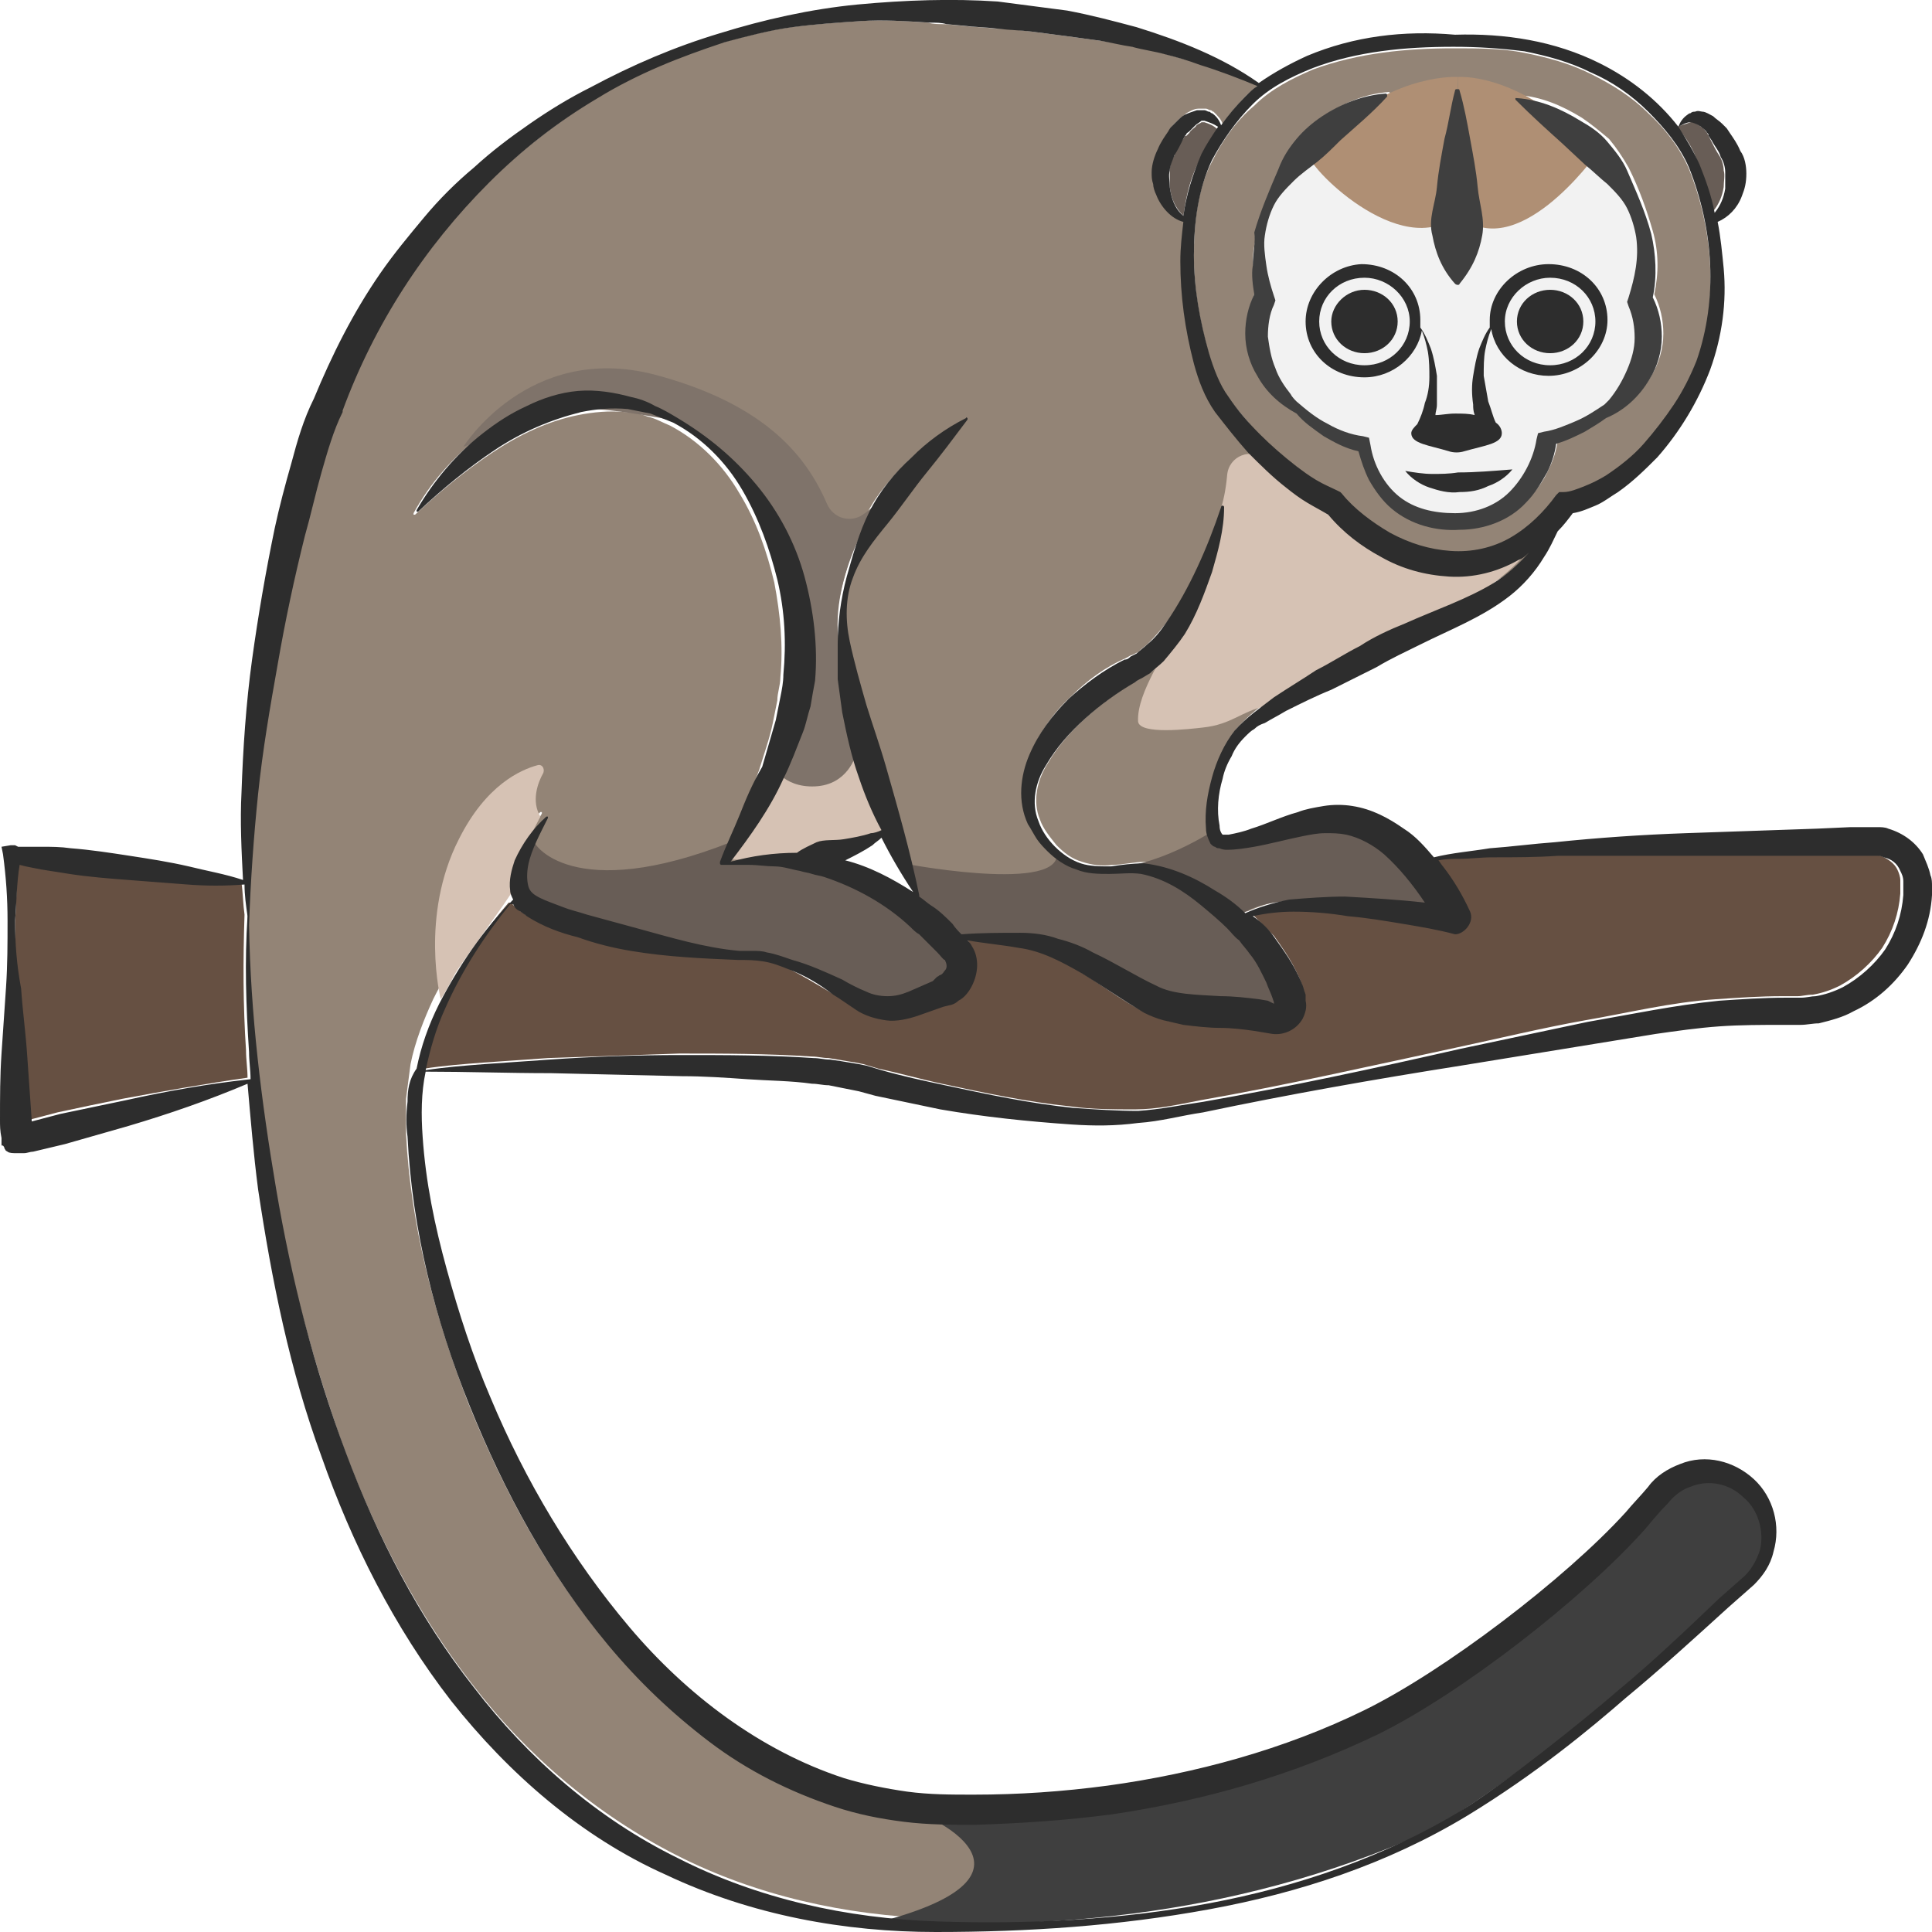 <?xml version="1.0" encoding="utf-8"?>
<!-- Generator: Adobe Illustrator 23.0.0, SVG Export Plug-In . SVG Version: 6.00 Build 0)  -->
<svg version="1.1" id="Layer_1" xmlns="http://www.w3.org/2000/svg" xmlns:xlink="http://www.w3.org/1999/xlink" x="0px" y="0px"
	 viewBox="0 0 128 128" style="enable-background:new 0 0 128 128;" xml:space="preserve">
<style type="text/css">
	.st0{fill:#685D56;}
	.st1{fill:#2D2D2D;}
	.st2{fill:#D3B48C;}
	.st3{fill:#98502B;}
	.st4{fill:#665042;}
	.st5{fill:#938476;}
	.st6{fill:#AF8F74;}
	.st7{fill:#F2F2F2;}
	.st8{fill:#3F3F3F;}
	.st9{fill:#D6C2B4;}
	.st10{fill:#7F736A;}
</style>
<g>
	<path class="st0" d="M112.5,10.8L112.5,10.8C112.6,10.8,112.6,10.8,112.5,10.8c0.4,1.1,0.8,2.1,1,3.2c0.4-0.5,0.6-1,0.7-1.6
		c0-0.4,0.1-0.8,0-1.1c0-0.3-0.1-0.7-0.3-1c-0.2-0.3-0.4-0.7-0.6-1.1L113.2,9c0-0.1-0.1-0.1-0.1-0.2c-0.1-0.1-0.2-0.3-0.4-0.4
		c-0.3-0.2-0.6-0.4-0.7-0.3c-0.3,0.1-0.6,0.2-0.9,0.3C111.7,9.1,112.2,9.9,112.5,10.8C112.5,10.8,112.5,10.8,112.5,10.8z"/>
	<path class="st1" d="M112.5,10.8C112.5,10.8,112.5,10.8,112.5,10.8C112.6,10.8,112.6,10.8,112.5,10.8L112.5,10.8z"/>
	<path class="st2" d="M84.5,66.5C84.5,66.5,84.5,66.5,84.5,66.5L84.5,66.5C84.5,66.5,84.5,66.5,84.5,66.5
		C84.5,66.5,84.5,66.5,84.5,66.5z"/>
	<path class="st3" d="M87.4,21.3c0,1.6,1.3,2.9,3,2.9c1.7,0,3-1.3,3-2.9c0-1.6-1.3-2.9-3-2.9C88.7,18.4,87.4,19.7,87.4,21.3z
		 M92.6,21.3c0,1.2-1,2.1-2.2,2.1c-1.2,0-2.2-0.9-2.2-2.1c0-1.2,1-2.1,2.2-2.1C91.6,19.2,92.6,20.2,92.6,21.3z"/>
	<path class="st4" d="M96.3,61.7c-1.2-0.3-2.3-0.5-3.5-0.7c-1.2-0.2-2.4-0.4-3.6-0.5c-1.2-0.1-2.4-0.3-3.6-0.3
		c-0.9,0-1.8,0.1-2.7,0.3c0.5,0.5,1,1,1.5,1.5c0.5,0.7,1,1.4,1.4,2.2c0.2,0.4,0.4,0.8,0.5,1.2l0.1,0.3l0,0.2l0,0.1l0,0.1
		c0.1,0.4,0,0.8-0.2,1.2c-0.4,0.7-1.2,1.2-2,1l-0.6-0.1L83,68.2c-0.7-0.1-1.5-0.2-2.3-0.2c-0.8,0-1.6-0.1-2.4-0.2
		c-0.4-0.1-0.9-0.1-1.3-0.3c-0.4-0.1-0.9-0.3-1.3-0.5c-1.5-0.8-2.8-1.8-4.1-2.6c-1.3-0.8-2.7-1.5-4.2-1.7c-1.1-0.2-2.3-0.3-3.4-0.5
		c0.1,0.1,0.2,0.2,0.3,0.4c0.5,0.8,0.5,1.9,0,2.6c-0.2,0.4-0.6,0.7-0.9,1c-0.2,0.1-0.4,0.2-0.6,0.3l-0.4,0.1l-1.7,0.6
		c-0.6,0.2-1.4,0.4-2.1,0.3c-0.7-0.1-1.4-0.3-2-0.7c-0.5-0.4-1-0.7-1.5-1c-1-0.6-2-1.2-3-1.7c-0.5-0.2-1.1-0.4-1.6-0.5
		c-0.6-0.1-1.1-0.1-1.7-0.1c-2.4-0.1-4.8-0.2-7.1-0.6c-1.2-0.2-2.3-0.5-3.5-0.9c-1.1-0.4-2.3-0.8-3.4-1.4c-0.1-0.1-0.3-0.2-0.4-0.3
		c-0.2-0.1-0.4-0.3-0.5-0.5c-0.1,0-0.1,0-0.2,0c-1.8,2.1-3.3,4.4-4.3,6.9c-0.6,1.3-1,2.7-1.3,4.1c1.3-0.2,2.6-0.3,3.9-0.4
		c1.4-0.1,2.9-0.2,4.3-0.3c2.9-0.1,5.8-0.2,8.7-0.3c2.9,0,5.8,0,8.8,0.2c0.4,0,0.7,0.1,1.1,0.1l0.6,0.1l0.6,0.1l0.6,0.1l0.5,0.1
		l1,0.3c1.4,0.3,2.8,0.7,4.2,1c2.8,0.6,5.6,1.2,8.5,1.5c1.4,0.2,2.9,0.2,4.3,0.2c1.4,0,2.8-0.3,4.3-0.6c5.7-1,11.4-2.3,17-3.5
		c2.8-0.6,5.7-1.3,8.5-1.8c2.9-0.5,5.7-1.2,8.7-1.4c1.5-0.1,2.9-0.2,4.4-0.2l0.5,0l0.5,0c0.3,0,0.6-0.1,1-0.1
		c0.6-0.1,1.2-0.3,1.8-0.6c1.1-0.6,2.1-1.5,2.8-2.5c0.7-1.1,1.1-2.3,1.2-3.6l0-0.5c0-0.1,0-0.2,0-0.4c0-0.2-0.1-0.5-0.2-0.7
		c-0.2-0.4-0.6-0.7-1.1-0.9c-0.1,0-0.2-0.1-0.4-0.1l-0.2,0l-0.3,0l-1.1,0l-2.2,0l-8.7,0c-2.9,0-5.8,0-8.7,0c-1.4,0-2.9,0-4.3,0.1
		c-0.7,0-1.4,0.1-2.2,0.1c-0.5,0-1,0.1-1.4,0.1c0.1,0.1,0.2,0.3,0.3,0.4c0.7,0.9,1.3,1.9,1.8,3l0,0C97.7,61.1,97,61.9,96.3,61.7z"/>
	<path class="st3" d="M102.7,24.2c1.7,0,3-1.3,3-2.9c0-1.6-1.3-2.9-3-2.9c-1.7,0-3,1.3-3,2.9C99.7,22.9,101.1,24.2,102.7,24.2z
		 M102.7,19.2c1.2,0,2.2,0.9,2.2,2.1c0,1.2-1,2.1-2.2,2.1c-1.2,0-2.2-0.9-2.2-2.1C100.5,20.2,101.5,19.2,102.7,19.2z"/>
	<path class="st2" d="M2,75.1L2,75.1C2,75.1,2,75.1,2,75.1z"/>
	<path class="st4" d="M1.6,69.8c0.1,1.5,0.2,2.9,0.3,4.3c0,0,0,0.1,0,0.1l1.9-0.5c1.4-0.3,2.8-0.6,4.3-0.9c2.7-0.5,5.5-1,8.3-1.4
		c0-0.6-0.1-1.2-0.1-1.8c-0.2-3-0.2-6-0.1-9c-0.1-0.7-0.1-1.4-0.2-2.1c-1.3,0-2.5,0-3.8,0c-1.3-0.1-2.6-0.2-3.9-0.3
		c-1.3-0.1-2.6-0.2-3.9-0.4c-0.6-0.1-1.3-0.2-1.9-0.3l-1-0.2l-0.4-0.1C1.1,58.5,1.1,59.8,1,61c0,1.5,0,2.9,0.2,4.4
		C1.3,66.8,1.5,68.3,1.6,69.8z"/>
	<path class="st5" d="M80.3,10.7c-1,1.9-1.2,4.2-1.2,6.3c0,2.2,0.4,4.4,1,6.5c0.3,1,0.7,2.1,1.3,2.9c0.7,0.9,1.4,1.7,2.1,2.5
		c0.8,0.8,1.6,1.5,2.4,2.1c0.4,0.3,0.9,0.6,1.3,0.9c0.4,0.3,1,0.5,1.4,0.7h0l0.2,0.1l0.1,0.1c0.9,1,2,2,3.2,2.6
		c1.2,0.7,2.6,1.1,4,1.2c1.4,0.1,2.7-0.2,4-0.9c1.2-0.7,2.3-1.7,3-2.8l0,0l0.2-0.2l0.3,0c0.4,0,1-0.2,1.4-0.4
		c0.5-0.2,0.9-0.5,1.4-0.7c0.9-0.6,1.7-1.3,2.5-2.1c0.7-0.8,1.4-1.7,2-2.6c0.6-0.9,1.1-1.9,1.5-2.9c0.8-2,1-4.3,0.9-6.4
		c-0.1-2.2-0.6-4.4-1.4-6.4l0,0c-0.6-1.4-1.6-2.7-2.7-3.7c-1.1-1.1-2.4-1.9-3.8-2.6c-1.4-0.7-2.9-1.1-4.4-1.4
		c-1.5-0.3-3.1-0.3-4.7-0.3c-3.1,0-6.3,0.3-9.3,1.4c-1.4,0.6-2.8,1.3-3.9,2.4C81.9,8,81,9.3,80.3,10.7z M95.5,12.4
		c0.1-1.1,0.2-2.1,0.4-3.2C96,8.1,96.2,7,96.4,6c0-0.1,0.1-0.1,0.2-0.1c0.1,0,0.1,0.1,0.1,0.1C96.8,7,97,8.1,97.1,9.2
		c0.1,1.1,0.3,2.1,0.4,3.2c0.1,1.1,0.4,2.1,0.3,3.2c-0.2,1.1-0.4,2.1-1.1,3.2c0,0.1-0.1,0.1-0.2,0c0,0,0,0,0,0
		c-0.7-1.1-1-2.1-1.1-3.2C95.1,14.5,95.4,13.5,95.5,12.4z M94.3,21.3c0,0.2,0,0.3,0,0.5c0.3,0.4,0.5,0.9,0.7,1.4
		c0.2,0.6,0.3,1.2,0.4,1.8c0.1,0.6,0.1,1.2,0,1.9c0,0.2,0,0.4-0.1,0.7c0.4-0.1,0.8-0.1,1.3-0.1c0.5,0,0.9,0.1,1.3,0.1
		c0-0.2-0.1-0.4-0.1-0.7c0-0.6,0-1.3,0-1.9c0.1-0.6,0.2-1.2,0.4-1.8c0.2-0.5,0.4-1,0.7-1.4c0-0.2,0-0.3,0-0.5c0-2.1,1.7-3.7,3.9-3.7
		c2.1,0,3.9,1.7,3.9,3.7c0,2.1-1.7,3.7-3.9,3.7c-1.9,0-3.5-1.3-3.8-3.1c-0.2,0.4-0.3,0.9-0.4,1.4c-0.1,0.6-0.1,1.2-0.1,1.7
		c0,0.6,0.1,1.2,0.3,1.7c0.1,0.5,0.3,1,0.5,1.4c0.2,0.2,0.4,0.4,0.4,0.7c0,0.7-1.1,0.8-2.5,1.2c-0.3,0.1-0.7,0.1-1,0
		c-1.3-0.4-2.5-0.5-2.5-1.2c0-0.2,0.1-0.5,0.4-0.6c0.2-0.4,0.3-0.9,0.5-1.4c0.1-0.6,0.2-1.1,0.3-1.7c0-0.6,0-1.2-0.1-1.7
		c-0.1-0.5-0.2-0.9-0.4-1.4c-0.3,1.8-1.9,3.1-3.8,3.1c-2.1,0-3.9-1.7-3.9-3.7c0-2.1,1.7-3.7,3.9-3.7C92.5,17.6,94.3,19.3,94.3,21.3z
		 M100.1,31.2c-0.4,0.5-1,0.8-1.6,1.1c-0.6,0.2-1.3,0.4-1.9,0.4c-0.7,0-1.3-0.1-2-0.3c-0.6-0.2-1.2-0.6-1.6-1.1
		c0.7,0,1.2,0.2,1.8,0.2c0.6,0,1.1,0.1,1.7,0C97.7,31.4,98.8,31.3,100.1,31.2z M84.9,11.1c0.3-0.7,0.7-1.4,1.2-2
		c0.5-0.6,1.1-1,1.7-1.5c1.3-0.8,2.7-1.4,4.2-1.5l0,0c0,0,0.1,0,0.1,0.1c0,0,0,0,0,0.1c-1.1,1.1-2.1,2-3.1,2.9
		c-0.5,0.5-1,0.9-1.5,1.4c-0.5,0.4-1.1,0.8-1.6,1.3c-0.5,0.5-1,1-1.3,1.6c-0.3,0.6-0.5,1.3-0.6,2c-0.1,0.7,0,1.4,0.1,2
		c0.1,0.7,0.3,1.3,0.5,2l0.1,0.3L84.5,20c-0.3,0.7-0.4,1.4-0.4,2.1c0,0.7,0.2,1.4,0.5,2.1c0.2,0.6,0.6,1.2,1,1.7
		c0.1,0.2,0.3,0.3,0.4,0.5c0.6,0.6,1.3,1.1,2.1,1.5c0.7,0.4,1.6,0.7,2.3,0.8l0.4,0.1l0.1,0.5c0.3,1.3,0.9,2.6,1.9,3.4
		c1,0.8,2.4,1.2,3.7,1.1c1.3,0,2.6-0.5,3.6-1.4c0.9-0.9,1.5-2.3,1.8-3.5l0.1-0.4l0.4-0.1c0.7-0.1,1.4-0.4,2.1-0.7
		c0.7-0.3,1.3-0.7,1.9-1.1c0.1-0.1,0.2-0.2,0.3-0.3c0.5-0.6,0.9-1.3,1.2-2c0.3-0.7,0.4-1.4,0.5-2.1c0-0.7-0.1-1.5-0.4-2.1l-0.1-0.3
		l0.1-0.3c0.4-1.3,0.6-2.6,0.5-4c-0.1-0.7-0.3-1.3-0.6-1.9c-0.3-0.6-0.8-1.1-1.3-1.6c-0.5-0.5-1-0.9-1.5-1.3l-1.5-1.4
		c-1-0.9-2.1-1.8-3.1-2.9c0,0,0-0.1,0-0.1c0,0,0,0,0.1,0l0,0c1.5,0.1,2.9,0.7,4.2,1.5c0.6,0.4,1.2,0.9,1.8,1.4
		c0.5,0.6,0.9,1.2,1.3,1.9c0.7,1.4,1.2,2.8,1.6,4.2c0.4,1.4,0.4,2.8,0.1,4.2c0.4,0.8,0.6,1.7,0.6,2.6c0,1-0.3,2-0.8,2.8
		c-0.7,1.2-1.7,2.1-2.9,2.6c-0.5,0.3-0.9,0.6-1.4,0.9c-0.6,0.3-1.3,0.6-1.9,0.8c-0.1,0.7-0.3,1.3-0.6,1.9c-0.3,0.7-0.8,1.4-1.4,2
		c-1.1,1.2-2.8,1.8-4.4,1.8c-1.6,0.1-3.3-0.3-4.5-1.4c-0.6-0.5-1.2-1.2-1.5-1.9c-0.3-0.6-0.6-1.2-0.7-1.9c-0.8-0.2-1.6-0.5-2.3-1
		c-0.7-0.4-1.2-0.9-1.8-1.5c-1.1-0.5-2-1.4-2.6-2.5c-0.5-0.8-0.8-1.8-0.8-2.8c0-0.9,0.2-1.8,0.6-2.6c-0.1-0.7-0.2-1.3-0.2-2
		c0-0.8,0.2-1.5,0.4-2.2C83.8,13.9,84.3,12.5,84.9,11.1z"/>
	<path class="st0" d="M79.8,8.1c0,0-0.1,0-0.1,0c0,0,0,0,0,0c0,0-0.1,0-0.1,0c-0.1,0.1-0.3,0.1-0.4,0.3c-0.1,0.1-0.3,0.2-0.4,0.4
		c-0.1,0.1-0.1,0.1-0.2,0.2C78.5,9,78.5,9,78.4,9.2c-0.3,0.4-0.5,0.7-0.6,1.1c-0.2,0.3-0.3,0.7-0.3,1c0,0.3,0,0.8,0,1.1
		c0.1,0.7,0.3,1.3,0.9,1.9c0.2-1.4,0.5-2.7,1.2-3.9c0.3-0.6,0.7-1.2,1.1-1.8C80.4,8.3,80.1,8.2,79.8,8.1z"/>
	<path class="st6" d="M96.6,5.1c0,0,3.6-0.3,7.8,3.7c2.8,3.2,3.2,3.6,3.2,3.6s-6.6,5.1-10.1,3.5c-0.7-1.2-0.9-8.4-0.9-8.4L96.6,5.1z
		"/>
	<path class="st6" d="M96.6,5.1c0,0-4-0.3-8.3,3.6c-2.8,3.2-3.2,3.6-3.2,3.6s6.6,5.1,10.1,3.5c0.7-1.2,1.3-8.4,1.3-8.4L96.6,5.1z"/>
	<polygon class="st2" points="88.2,33.8 88.2,33.8 88.2,33.8 	"/>
	<path class="st7" d="M86.8,10.3c-0.5,0.4,6,7.2,9.8,3.9c3.8,3.5,9.1-3.9,9.1-3.9s3.1,1.7,3.2,5.2c0.1,3.5-0.2,3.8-0.4,3.9
		s0.7,5.4-1.2,6.8c-2,1.4-4.7,2.5-4.7,2.5s-0.5,5.5-6.3,5.5S90.6,29,90.6,29s-4.9-0.4-6.9-5.1c-0.3-2.4-0.2-3.5-0.2-6.5
		C83.4,12.7,86.8,10.3,86.8,10.3z"/>
	<path class="st5" d="M22.8,96c2.1,5.6,4.9,11,8.5,15.6c3.6,4.7,8.2,8.6,13.5,11.3c5.3,2.7,11.2,4,17.2,4.2c6,0.2,12.1-0.2,18-1.2
		c5.9-1.1,11.7-3.1,16.8-6.2c2.6-1.6,8-5.9,10.3-7.9c2.3-2,4.4-4.1,6.7-6.1l1.7-1.5c0.5-0.5,0.8-1,1-1.7c0.3-1.3-0.1-2.7-1.1-3.5
		c-0.9-0.9-2.4-1.1-3.5-0.7c-0.6,0.2-1.1,0.6-1.5,1.1c-0.5,0.6-1,1.2-1.5,1.7c-4,4.6-12.1,10.9-17.7,13.6
		c-5.5,2.7-11.5,4.4-17.6,5.3c-3,0.4-6.1,0.7-9.1,0.7c-1.5,0.1-3.1,0-4.7-0.2c-1.6-0.2-3.1-0.5-4.6-1c-3-1-5.8-2.4-8.3-4.3
		c-2.5-1.8-4.7-4-6.7-6.4c-4-4.7-6.9-10.2-9.2-15.9c-2.2-5.7-3.8-11.7-4.1-17.8c0-0.8,0-1.5,0-2.3c0.1-0.8,0.2-1.5,0.3-2.3
		c0.3-1.5,0.9-3,1.5-4.3c1.3-2.6,2.9-4.9,4.9-6.9c-0.1-0.2-0.2-0.4-0.2-0.6c-0.2-0.8,0-1.5,0.3-2c0.5-1.2,1.3-2.1,2.1-2.9
		c0,0,0.1,0,0.1,0c0,0,0,0.1,0,0.1l0,0c-0.6,1-1.1,2.1-1.3,3.1c-0.1,0.5-0.1,1,0,1.4c0.1,0.4,0.4,0.6,0.8,0.8c0.5,0.2,1,0.4,1.5,0.6
		c0.5,0.2,1.1,0.4,1.6,0.5l3.3,0.9c2.2,0.6,4.5,1.4,6.8,1.5l0.9,0c0.3,0,0.6,0.1,0.9,0.1c0.6,0.1,1.2,0.3,1.7,0.5
		c1.1,0.4,2.2,0.8,3.3,1.3c0.5,0.2,1.1,0.5,1.6,0.8c0.4,0.2,0.9,0.3,1.4,0.3c0.5,0,0.9-0.1,1.4-0.3l1.6-0.7l0.4-0.2
		c0.1-0.1,0.1-0.1,0.2-0.1c0.1-0.1,0.2-0.2,0.3-0.3c0.1-0.2,0.1-0.5,0-0.7c0-0.1-0.3-0.3-0.5-0.5c-0.2-0.2-0.4-0.4-0.6-0.6L61,62
		c-0.2-0.2-0.4-0.4-0.6-0.5c-1.7-1.4-3.6-2.6-5.7-3.3c-0.3-0.1-0.5-0.2-0.8-0.2c-0.3-0.1-0.5-0.2-0.8-0.2c-0.6-0.1-1.1-0.2-1.7-0.3
		c-0.6-0.1-1.1-0.1-1.7-0.1c-0.6,0-1.2,0-1.8,0l0,0c0,0-0.1,0-0.1-0.1c0,0,0,0,0,0c0,0,0-0.1,0-0.1c0.4-1.1,0.9-2.1,1.3-3.1
		c0.4-1,0.8-2,1.2-3.1c0.3-1,0.7-2.1,0.9-3.1c0.1-0.5,0.2-1,0.3-1.5c0-0.5,0.2-1,0.2-1.5c0.2-2.1,0-4.2-0.4-6.3
		c-0.5-2.1-1.2-4.1-2.3-5.9c-1.1-1.9-2.7-3.5-4.6-4.5c-0.5-0.2-1-0.5-1.5-0.6c-0.5-0.2-1-0.3-1.5-0.3c-1-0.1-2.1,0-3.1,0.2
		c-2,0.4-3.9,1.3-5.7,2.5c-1.8,1.2-3.5,2.6-5.1,4.1l0,0c0,0-0.1,0-0.1,0c0,0,0-0.1,0-0.1c1.1-2,2.6-3.7,4.4-5.1
		c0.9-0.7,1.9-1.3,2.9-1.8c1.1-0.5,2.2-0.9,3.4-1c1.2-0.1,2.4,0,3.5,0.4c0.6,0.2,1.1,0.4,1.6,0.6c0.5,0.3,1,0.6,1.5,0.8
		c1.9,1.2,3.7,2.6,5.2,4.4c1.5,1.8,2.6,3.9,3.2,6.1c0.7,2.2,0.9,4.6,0.7,6.9c0,0.6-0.2,1.2-0.3,1.7c-0.2,0.6-0.3,1.2-0.5,1.7
		c-0.4,1.1-0.8,2.1-1.3,3.1c-1,2-2.2,3.8-3.5,5.5c1.4-0.4,2.9-0.6,4.4-0.6c0.4-0.3,0.9-0.6,1.3-0.7c0.6-0.3,1.2-0.1,1.8-0.2
		c0.6-0.1,1.2-0.2,1.8-0.4c0.2-0.1,0.5-0.1,0.7-0.2c-0.5-1.2-1-2.3-1.5-3.5c-0.5-1.4-0.8-2.9-1.1-4.3c-0.2-0.7-0.2-1.5-0.3-2.2
		c-0.1-0.8-0.1-1.5,0-2.3c0-1.5,0.2-3,0.6-4.5c0.4-1.4,0.8-2.9,1.5-4.3c0.7-1.4,1.7-2.5,2.8-3.6c1.1-1,2.3-2,3.6-2.6
		c0,0,0.1,0,0.1,0c0,0,0,0.1,0,0.1l0,0C63,28.9,62,30,61.2,31.1c-0.9,1.1-1.7,2.3-2.6,3.4c-0.9,1.1-1.8,2.3-2.3,3.6
		c-0.5,1.4-0.5,2.8-0.2,4.2c0.3,1.4,0.7,2.8,1.1,4.2c0.4,1.4,0.9,2.7,1.3,4.1c0.8,2.8,1.6,5.6,2.2,8.5c0,0,0,0,0,0.1
		c0.3,0.2,0.6,0.4,0.8,0.6c0.5,0.4,0.9,0.8,1.4,1.2c0.2,0.2,0.4,0.4,0.6,0.7c1.3,0,2.6-0.1,3.9-0.1c0.9,0,1.7,0.2,2.5,0.4
		c0.8,0.2,1.6,0.6,2.3,0.9c1.5,0.7,2.9,1.6,4.2,2.2c1.2,0.6,2.7,0.5,4.3,0.7c0.8,0.1,1.6,0.1,2.5,0.2l0.6,0.1l0.6,0.1l0,0l0-0.1
		L84.4,66c-0.1-0.3-0.2-0.7-0.4-1c-0.3-0.7-0.7-1.3-1.1-1.9c-0.2-0.3-0.5-0.6-0.7-0.9c-0.3-0.3-0.5-0.6-0.8-0.8
		c-0.5-0.6-1.1-1-1.7-1.5c-1.2-0.9-2.6-1.7-4-2.1c-0.7-0.1-1.4,0-2.1,0c-0.7,0-1.5-0.1-2.2-0.3c-0.7-0.3-1.4-0.7-1.9-1.2
		c-0.3-0.3-0.5-0.5-0.7-0.8c-0.2-0.3-0.4-0.6-0.6-1c-0.7-1.4-0.5-3.2,0.1-4.6c0.6-1.4,1.5-2.7,2.6-3.7c1.1-1.1,2.3-2,3.7-2.6
		c0.2-0.1,0.3-0.2,0.4-0.2l0.4-0.2c0.2-0.2,0.5-0.4,0.7-0.6c0.5-0.5,0.9-1,1.3-1.5c1.6-2.2,2.7-4.9,3.6-7.6l0,0c0,0,0.1-0.1,0.1-0.1
		c0,0,0.1,0.1,0.1,0.1c-0.1,1.5-0.4,2.9-0.8,4.3c-0.4,1.4-1,2.8-1.8,4.1c-0.4,0.6-0.9,1.3-1.4,1.8c-0.3,0.3-0.6,0.5-0.9,0.8
		l-0.5,0.3c-0.2,0.1-0.4,0.2-0.5,0.3c-1.2,0.7-2.3,1.5-3.3,2.4c-1,0.9-1.9,1.9-2.6,3.1c-0.7,1.1-1,2.5-0.5,3.7
		c0.2,0.6,0.7,1.2,1.1,1.7c0.5,0.5,1,0.9,1.7,1.1c0.6,0.2,1.3,0.3,2,0.2c0.7,0,1.4-0.2,2.2-0.2h0l0,0c1.7,0.2,3.3,0.9,4.7,1.8
		c0.7,0.4,1.4,0.9,2,1.5c0.9-0.4,1.9-0.7,2.9-0.9c1.2-0.2,2.5-0.2,3.7-0.2c1.8,0,3.6,0.1,5.3,0.4c-0.8-1.2-1.7-2.3-2.7-3.2
		c-0.8-0.6-1.6-1.1-2.5-1.3c-0.5-0.1-0.9-0.1-1.4-0.1c-0.5,0-1,0.1-1.5,0.2c-1,0.2-2.1,0.5-3.2,0.7c-0.6,0.1-1.1,0.2-1.8,0.2
		c-0.2,0-0.3,0-0.5-0.1c-0.1,0-0.2-0.1-0.3-0.1c-0.1-0.1-0.2-0.2-0.3-0.2c-0.2-0.3-0.3-0.7-0.3-1c-0.1-1.2,0.1-2.3,0.4-3.4
		c0.3-1.1,0.8-2.2,1.5-3.1c0.8-0.9,1.7-1.6,2.6-2.2c0.9-0.7,1.9-1.3,2.8-1.8c1-0.6,1.9-1.1,2.9-1.6c0.9-0.5,2-1,3-1.5
		c2-0.9,4.1-1.6,5.9-2.7c0.9-0.5,1.7-1.2,2.3-2c-0.2,0.2-0.5,0.3-0.7,0.5c-1.4,0.8-3,1.2-4.6,1.1c-1.6-0.1-3.1-0.5-4.5-1.3
		c-1.3-0.7-2.5-1.6-3.5-2.8c-0.5-0.2-1-0.5-1.4-0.8c-0.5-0.3-1-0.6-1.4-1c-0.9-0.7-1.7-1.5-2.5-2.3c-0.8-0.8-1.5-1.7-2.2-2.7
		c-0.7-1-1.1-2.1-1.4-3.2c-0.6-2.2-0.9-4.5-0.9-6.8c0-0.9,0.1-1.7,0.2-2.6c-0.8-0.2-1.6-0.9-1.8-1.8c-0.1-0.2-0.2-0.5-0.2-0.7
		c0-0.2-0.1-0.5-0.1-0.8c0-0.5,0.2-1.1,0.4-1.5c0.2-0.4,0.5-0.9,0.7-1.2c0,0,0.1-0.2,0.2-0.3c0.1-0.1,0.2-0.2,0.3-0.3
		c0.2-0.2,0.4-0.3,0.6-0.5c0.2-0.1,0.5-0.3,0.8-0.3c0.2,0,0.3,0,0.5,0c0.1,0,0.2,0.1,0.3,0.1c0.1,0,0.1,0.1,0.2,0.1
		c0.3,0.3,0.5,0.5,0.6,0.8c0.5-0.7,1-1.3,1.6-1.9c0.2-0.2,0.5-0.4,0.8-0.7c-1.2-0.6-2.5-1.1-3.8-1.4C78.7,4,78,3.8,77.3,3.6
		c-0.7-0.2-1.5-0.4-2.2-0.5c-0.7-0.2-1.5-0.3-2.2-0.4c-0.7-0.1-1.5-0.2-2.2-0.3l-2.3-0.3C67.5,2,66.8,1.9,66,1.9
		c-0.8-0.1-1.5-0.1-2.3-0.2l-1.1-0.1c-0.4,0-0.8,0-1.1-0.1c-1.5-0.1-3-0.2-4.6-0.1c-1.5,0.1-3,0.2-4.5,0.4c-1.5,0.2-3,0.6-4.5,1
		c-1.5,0.4-2.9,0.9-4.3,1.6c-1.4,0.6-2.8,1.3-4.1,2.1c-2.6,1.6-5,3.5-7.2,5.6c-4.3,4.3-7.6,9.5-9.7,15.1l0,0l0,0.1
		c-0.5,1.2-1,2.6-1.4,4c-0.4,1.4-0.7,2.8-1.1,4.2c-0.7,2.8-1.3,5.7-1.8,8.5c-0.5,2.9-1,5.7-1.3,8.6c-0.3,2.9-0.6,5.8-0.6,8.7
		c0,0,0,0.1,0,0.1c0.1,5.8,0.8,11.5,1.7,17.2C19.2,84.5,20.8,90.4,22.8,96z"/>
	<path class="st1" d="M88.2,21.3c0,1.2,1,2.1,2.2,2.1c1.2,0,2.2-0.9,2.2-2.1c0-1.2-1-2.1-2.2-2.1C89.2,19.2,88.2,20.2,88.2,21.3z"/>
	<path class="st1" d="M102.7,23.4c1.2,0,2.2-0.9,2.2-2.1c0-1.2-1-2.1-2.2-2.1c-1.2,0-2.2,0.9-2.2,2.1
		C100.5,22.5,101.5,23.4,102.7,23.4z"/>
	<path class="st1" d="M86.5,21.3c0,2.1,1.7,3.7,3.9,3.7c1.9,0,3.5-1.4,3.8-3.1c0.2,0.5,0.3,0.9,0.4,1.4c0.1,0.6,0.1,1.2,0.1,1.7
		c0,0.6-0.1,1.2-0.3,1.7c-0.1,0.5-0.3,1-0.5,1.4c-0.2,0.2-0.4,0.4-0.4,0.6c0,0.7,1.2,0.8,2.5,1.2c0.3,0.1,0.7,0.1,1,0
		c1.4-0.4,2.5-0.5,2.5-1.2c0-0.2-0.1-0.5-0.4-0.7c-0.2-0.4-0.3-0.9-0.5-1.4c-0.1-0.6-0.2-1.1-0.3-1.7c0-0.6,0-1.2,0.1-1.7
		c0.1-0.5,0.2-0.9,0.4-1.4c0.3,1.8,1.9,3.1,3.8,3.1c2.1,0,3.9-1.7,3.9-3.7c0-2.1-1.7-3.7-3.9-3.7c-2.1,0-3.9,1.7-3.9,3.7
		c0,0.2,0,0.4,0,0.5c-0.3,0.4-0.5,0.9-0.7,1.4c-0.2,0.6-0.3,1.2-0.4,1.8c-0.1,0.6-0.1,1.2,0,1.9c0,0.2,0,0.4,0.1,0.7
		c-0.4-0.1-0.8-0.1-1.3-0.1c-0.5,0-0.9,0.1-1.3,0.1c0-0.2,0.1-0.4,0.1-0.7c0-0.6,0-1.3,0-1.9c-0.1-0.6-0.2-1.2-0.4-1.8
		c-0.2-0.5-0.4-1-0.7-1.4c0-0.2,0-0.3,0-0.5c0-2.1-1.7-3.7-3.9-3.7C88.2,17.6,86.5,19.3,86.5,21.3z M102.7,18.4c1.7,0,3,1.3,3,2.9
		c0,1.6-1.3,2.9-3,2.9c-1.7,0-3-1.3-3-2.9C99.7,19.7,101.1,18.4,102.7,18.4z M93.4,21.3c0,1.6-1.3,2.9-3,2.9c-1.7,0-3-1.3-3-2.9
		c0-1.6,1.3-2.9,3-2.9C92,18.4,93.4,19.7,93.4,21.3z"/>
	<path class="st0" d="M60.4,57.3c0,0,10.9,2,9.5-1.2c0.8,1.1,3,1.8,5.8,1.4c2.1,0.8,5.2,1.8,7.1,4c1.8,2.2,2.4,5.9,2.4,5.9
		s-6.4,0.1-8.5-1.2c-2.1-1.3-5.2-3.5-7.3-3.9s-6-0.3-6.4-0.2c-0.4,0.1-2.3-2.2-2.3-2.2s-0.1-1.3-0.2-1.7S60.4,57.3,60.4,57.3z"/>
	<path class="st0" d="M80.3,55.1c-0.2,0.1-4.5,2.9-7.8,2.3c4,0.2,4.3-0.1,5.8,1.1c1.5,1.2,3.6,2.4,3.6,2.4s1-1.4,4.9-1.2
		c3.9,0.2,9.5,0.8,9.3,0.7c-0.2-0.1-3.8-6.6-6.8-6.6c-3,0-6.4,1.6-7.5,1.8S80.3,55.1,80.3,55.1z"/>
	<path class="st0" d="M35.3,55.5c-0.1,0.5,2.7,4.4,13.1,0.3c-0.5,1.1-0.6,1.3-0.6,1.3s4.2-0.4,6.5,0.2c2.3,0.6,8.2,3.7,9.6,6.8
		c-0.4,0.9-3.9,3-5.1,2.8s-5.4-2.8-6.7-3.1c-1.3-0.2-3.9-0.9-7.2-1s-9.1-2.2-9.9-2.9s-1.2-2.5-0.6-3.2C34.9,56,35.3,55.5,35.3,55.5z
		"/>
	<path class="st8" d="M59.6,119.7c2.3,0.5,10.5,4.5-1.2,7.6c9.6,0.5,22.8,0.1,36.3-6c7.7-4.5,20.3-15.6,21.4-16.7
		c0.5-0.5,1.7-4.1-0.1-6c-1.8-1.9-4.7-1.3-5.5-0.5c-0.5,0.5-6.8,8.1-10.5,10.1c-3.7,2-11.8,9.5-19.6,9.9
		C70.6,120.5,59.6,119.7,59.6,119.7z"/>
	<path class="st9" d="M29.2,66.2c0,0-1.4-5.5,1.2-10.6c1.8-3.6,4.1-4.6,5.2-4.9c0.3-0.1,0.5,0.2,0.4,0.5c-0.4,0.7-0.8,1.9-0.2,2.9
		c-1.2,2.4-2.3,4-1.7,4.7c-0.4,0.8-3.5,4.9-4,5.8C29.6,65.6,29.2,66.2,29.2,66.2z"/>
	<path class="st9" d="M81,33.3c0,0,0.2-0.7,0.3-1.8c0.1-1.3,1.6-1.9,2.6-1c1.5,1.4,2.8,2.4,4.1,2.8c0.3,0.1,0.5,0.3,0.7,0.5
		c1.3,1.5,4.2,3.4,7.3,3.4c3.4,0,5.6-0.9,6.1-2c-1.3,2.5-4.6,4.8-9.1,6.8c-4.4,2-7.3,4.4-9.2,4.8c-1.5,0.3-2.2,1.2-4.1,1.4
		c-0.9,0.1-4.2,0.5-4.3-0.4c-0.1-2,2.1-4.8,2.2-5.8c0-0.2,0.1-0.4,0.2-0.6C79.6,38.7,81,33.3,81,33.3z"/>
	<path class="st9" d="M50.9,50.8c0,0,3.1,1.6,5.9-1.6c1.3,2.1,2.6,5.7,2.2,5.8s-6.8,2.3-6.8,2.3S48.9,56.8,48,57
		C49.6,54.1,50.9,50.8,50.9,50.8z"/>
	<path class="st10" d="M30.7,29.6c0,0,4.3-6.9,12.6-4.8c7.6,2,10.2,5.6,11.5,8.6c0.4,0.9,1.4,1.2,2.2,0.8c1-0.6,1.6-1.5,1.6-1.5
		s-3.3,4.5-3.1,9.1c0,1.2,1.2,8.2,1.2,8.2S56.2,52,54,52.1c-2.2,0.1-2.9-1.5-2.9-1.5s1.3-4.6,1.3-6.8c-0.1-2.1,0.4-7.4-1.5-9.6
		c-1.8-2.2-4.3-6-7.1-6.5s-6.6-1.1-8.4-0.1S30.7,29.6,30.7,29.6z"/>
	<path class="st1" d="M94.9,31.4c-0.6,0-1.2-0.1-1.8-0.2c0.4,0.5,1,0.9,1.6,1.1c0.6,0.2,1.3,0.4,2,0.3c0.7,0,1.3-0.1,1.9-0.4
		c0.6-0.2,1.2-0.6,1.6-1.1c-1.3,0.1-2.4,0.2-3.6,0.2C96,31.4,95.4,31.4,94.9,31.4z"/>
	<path class="st1" d="M0.1,75.4c0,0.1,0,0.1,0,0.2c0,0,0,0.1,0,0.1l0,0.1c0,0.1,0,0.1,0.1,0.1c0,0,0.1,0.1,0.1,0.2
		c0.1,0.1,0,0.1,0.2,0.2c0.1,0.1,0.4,0.1,0.5,0.1l0,0l0.1,0l0.3,0l0.2,0c0.2,0,0.4-0.1,0.6-0.1l2.1-0.5c1.4-0.4,2.8-0.8,4.2-1.2
		c2.7-0.8,5.3-1.7,7.9-2.8c0.2,2.3,0.4,4.7,0.7,7c0.9,6,2.1,12,4.2,17.7c2,5.7,4.8,11.3,8.6,16.2c3.8,4.8,8.6,9,14.2,11.5
		C49.8,126.9,56,128,62,128c6.1,0,12.1-0.4,18.1-1.5c6-1.1,11.8-3,17.1-6.2c4.6-2.8,8.2-5.8,10.5-7.8c2.3-1.9,4.6-4,6.8-6l1.7-1.5
		c0.6-0.6,1.1-1.3,1.3-2.2c0.5-1.7,0-3.6-1.3-4.8c-1.3-1.2-3.2-1.7-4.9-1c-0.8,0.3-1.6,0.8-2.1,1.5c-0.5,0.6-1,1.1-1.5,1.7
		c-4,4.4-12,10.5-17.3,13.1c-5.3,2.6-11.2,4.2-17,5c-3,0.4-5.9,0.6-8.9,0.6c-1.5,0-2.9,0-4.4-0.2c-1.4-0.2-2.9-0.5-4.2-0.9
		c-5.5-1.8-10.4-5.5-14.2-10c-3.8-4.5-6.9-9.7-9.2-15.2c-1.2-2.8-2.1-5.6-2.9-8.5c-0.8-2.9-1.4-5.8-1.6-8.8
		c-0.1-1.4-0.1-2.9,0.2-4.3c2.7,0,5.5,0.1,8.3,0.1l8.7,0.2c1.4,0,2.9,0.1,4.3,0.2c1.4,0.1,2.9,0.1,4.3,0.3c0.4,0,0.7,0.1,1.1,0.1
		l0.5,0.1l0.5,0.1l0.5,0.1l0.5,0.1l1.1,0.3c1.4,0.3,2.9,0.6,4.3,0.9c2.9,0.5,5.8,0.8,8.7,1c1.5,0.1,2.9,0.1,4.4-0.1
		c1.5-0.1,2.9-0.5,4.3-0.7c5.7-1.2,11.4-2.2,17.1-3.1l8.6-1.4l4.3-0.7c1.4-0.2,2.8-0.4,4.2-0.5c1.4-0.1,2.9-0.1,4.3-0.1l0.5,0l0.6,0
		c0.4,0,0.8-0.1,1.2-0.1c0.8-0.2,1.6-0.4,2.3-0.8c1.5-0.7,2.7-1.8,3.6-3.1c0.9-1.4,1.5-2.9,1.6-4.6l0-0.6c0-0.2,0-0.5-0.1-0.7
		c-0.1-0.5-0.3-0.9-0.5-1.4c-0.5-0.8-1.3-1.4-2.3-1.7c-0.2-0.1-0.5-0.1-0.7-0.1l-0.4,0l-0.3,0l-1.1,0l-2.2,0.1
		c-2.9,0.1-5.8,0.2-8.7,0.3c-2.9,0.1-5.8,0.3-8.7,0.6c-1.4,0.1-2.9,0.3-4.3,0.4c-1.2,0.2-2.5,0.3-3.7,0.6c-0.6-0.7-1.2-1.4-2-1.9
		c-1-0.7-2.1-1.3-3.4-1.5c-0.6-0.1-1.3-0.1-1.9,0c-0.6,0.1-1.2,0.2-1.7,0.4c-1.1,0.3-2.1,0.8-3.1,1.1c-0.5,0.2-1,0.3-1.5,0.4
		c-0.2,0-0.4,0-0.4,0c-0.1-0.1-0.2-0.3-0.2-0.6c-0.2-1-0.1-2.1,0.2-3.1c0.1-0.5,0.3-1,0.6-1.5c0.2-0.5,0.5-0.9,0.9-1.3
		c0.2-0.2,0.4-0.4,0.6-0.5c0.2-0.2,0.4-0.3,0.7-0.4c0.5-0.3,0.9-0.5,1.4-0.8c1-0.5,2-1,3-1.4c1-0.5,2-1,3-1.5c1-0.6,1.9-1,2.9-1.5
		c2-1,4.1-1.8,5.9-3.2c0.9-0.7,1.7-1.6,2.3-2.6c0.4-0.6,0.6-1.1,0.9-1.7c0.4-0.4,0.7-0.8,1-1.2c0.6-0.1,1-0.3,1.5-0.5
		c0.5-0.2,1-0.6,1.5-0.9c1-0.7,1.8-1.5,2.6-2.3c1.5-1.7,2.7-3.7,3.5-5.8c0.8-2.2,1.1-4.5,0.9-6.7c-0.1-1-0.2-2.1-0.4-3.1
		c0.7-0.3,1.3-0.9,1.6-1.7c0.2-0.5,0.3-0.9,0.3-1.5c0-0.5-0.1-1.1-0.4-1.5c-0.2-0.5-0.5-0.9-0.7-1.2l-0.2-0.3
		c-0.1-0.1-0.2-0.2-0.3-0.3c-0.2-0.2-0.4-0.3-0.6-0.5c-0.2-0.1-0.5-0.3-0.7-0.3c-0.1,0-0.3-0.1-0.5,0c-0.1,0-0.2,0-0.3,0.1
		c-0.1,0-0.2,0.1-0.2,0.1c-0.3,0.2-0.5,0.5-0.6,0.8c-1.4-1.8-3.2-3.2-5.2-4.2c-3-1.5-6.3-2-9.6-1.9C93,2,89.7,2.4,86.6,3.7
		c-1.1,0.5-2.2,1.1-3.2,1.8c-2.4-1.7-5.2-2.8-8.1-3.7c-1.5-0.4-3-0.8-4.6-1.1l-2.3-0.3c-0.8-0.1-1.5-0.2-2.3-0.3
		C63.1-0.1,60,0,56.8,0.3c-3.1,0.3-6.2,1-9.1,1.9c-3,0.9-5.8,2.1-8.6,3.6c-1.4,0.7-2.7,1.5-4,2.4c-1.3,0.9-2.5,1.8-3.7,2.9
		c-1.2,1-2.3,2.1-3.3,3.3c-1,1.2-2,2.4-2.9,3.7c-1.8,2.6-3.2,5.4-4.4,8.3c-0.7,1.4-1.1,2.8-1.5,4.3c-0.4,1.4-0.8,2.9-1.1,4.3
		c-0.6,2.9-1.1,5.8-1.5,8.7c-0.4,2.9-0.6,5.9-0.7,8.8c-0.1,1.9,0,3.9,0.1,5.8c-1.2-0.4-2.4-0.6-3.6-0.9c-1.3-0.3-2.6-0.5-3.9-0.7
		c-1.3-0.2-2.6-0.4-3.9-0.5c-0.7-0.1-1.3-0.1-2-0.1l-1,0l-0.5,0L1,56l-0.1,0c-0.1,0-0.2,0-0.2,0l-0.6,0.1l0.1,0.5
		c0.2,1.5,0.3,2.9,0.3,4.4c0,1.5,0,2.9-0.1,4.4c-0.1,1.5-0.2,2.9-0.3,4.4C0,71.3,0,72.7,0,74.2C0,74.6,0,74.9,0.1,75.4z M97.4,60.4
		L97.4,60.4c-0.5-1.1-1.1-2.1-1.8-3c-0.1-0.1-0.2-0.3-0.3-0.4c0.5-0.1,1-0.1,1.4-0.1c0.7,0,1.4-0.1,2.2-0.1c1.4,0,2.9,0,4.3-0.1
		c2.9,0,5.8,0,8.7,0l8.7,0l2.2,0l1.1,0l0.3,0l0.2,0c0.1,0,0.2,0,0.4,0.1c0.5,0.1,0.9,0.4,1.1,0.9c0.1,0.2,0.2,0.4,0.2,0.7
		c0,0.1,0,0.2,0,0.4l0,0.5c-0.1,1.3-0.5,2.5-1.2,3.6c-0.7,1-1.7,1.9-2.8,2.5c-0.6,0.3-1.2,0.5-1.8,0.6c-0.3,0-0.6,0.1-1,0.1l-0.5,0
		l-0.5,0c-1.5,0-2.9,0.1-4.4,0.2c-3,0.3-5.8,0.9-8.7,1.4c-2.8,0.6-5.7,1.2-8.5,1.8c-5.7,1.3-11.3,2.5-17,3.5
		c-1.4,0.2-2.8,0.5-4.3,0.6c-1.4,0-2.9-0.1-4.3-0.2c-2.9-0.3-5.7-0.9-8.5-1.5c-1.4-0.3-2.8-0.6-4.2-1l-1-0.3l-0.5-0.1l-0.6-0.1
		l-0.6-0.1L55,70.2c-0.4,0-0.7-0.1-1.1-0.1c-2.9-0.2-5.8-0.2-8.8-0.2c-2.9,0-5.8,0.1-8.7,0.3c-1.5,0.1-2.9,0.2-4.3,0.3
		c-1.3,0.1-2.6,0.2-3.9,0.4c0.3-1.4,0.7-2.8,1.3-4.1c1.1-2.5,2.6-4.8,4.3-6.9c0.1,0,0.1,0,0.2,0c0.1,0.3,0.3,0.4,0.5,0.5
		c0.1,0.1,0.3,0.2,0.4,0.3c1.1,0.7,2.2,1.1,3.4,1.4c1.1,0.4,2.3,0.7,3.5,0.9c2.4,0.4,4.7,0.5,7.1,0.6c0.6,0,1.1,0,1.7,0.1
		c0.6,0.1,1.1,0.3,1.6,0.5c1.1,0.4,2.1,1,3,1.7c0.5,0.3,0.9,0.6,1.5,1c0.6,0.4,1.3,0.6,2,0.7c0.7,0.1,1.5-0.1,2.1-0.3l1.7-0.6
		l0.4-0.1c0.1,0,0.4-0.1,0.6-0.3c0.4-0.2,0.7-0.6,0.9-1c0.4-0.8,0.5-1.8,0-2.6c-0.1-0.2-0.2-0.3-0.3-0.4c1.1,0.2,2.3,0.3,3.4,0.5
		c1.5,0.2,2.8,0.9,4.2,1.7c1.3,0.8,2.6,1.7,4.1,2.6c0.4,0.2,0.9,0.4,1.3,0.5c0.4,0.1,0.9,0.2,1.3,0.3c0.8,0.1,1.7,0.2,2.4,0.2
		c0.8,0,1.6,0.1,2.3,0.2l0.6,0.1l0.6,0.1c0.8,0.1,1.6-0.3,2-1c0.2-0.4,0.3-0.8,0.2-1.2l0-0.1l0-0.1l0-0.2l-0.1-0.3
		c-0.1-0.4-0.3-0.8-0.5-1.2c-0.4-0.8-0.9-1.5-1.4-2.2c-0.4-0.6-0.9-1.1-1.5-1.5c0.9-0.2,1.8-0.3,2.7-0.3c1.2,0,2.4,0.1,3.6,0.3
		c1.2,0.1,2.4,0.3,3.6,0.5c1.2,0.2,2.4,0.4,3.5,0.7C97,61.9,97.7,61.1,97.4,60.4z M84.5,66.5L84.5,66.5
		C84.5,66.5,84.5,66.5,84.5,66.5C84.5,66.5,84.5,66.5,84.5,66.5C84.5,66.5,84.5,66.5,84.5,66.5z M112,8.1c0.1,0,0.4,0.1,0.7,0.3
		c0.1,0.1,0.3,0.2,0.4,0.4c0.1,0.1,0.1,0.1,0.1,0.2l0.2,0.3c0.2,0.4,0.5,0.7,0.6,1.1c0.2,0.3,0.3,0.7,0.3,1c0,0.3,0,0.8,0,1.1
		c-0.1,0.6-0.3,1.1-0.7,1.6c-0.2-1.1-0.6-2.2-1-3.2c-0.4-0.9-0.9-1.7-1.4-2.5C111.4,8.3,111.7,8.1,112,8.1z M87,4.5
		c2.9-1.1,6.1-1.4,9.3-1.4c1.6,0,3.1,0.1,4.7,0.3c1.5,0.3,3,0.7,4.4,1.4c1.4,0.6,2.7,1.5,3.8,2.6c1.1,1.1,2.1,2.3,2.7,3.7l0,0
		c0.8,2,1.3,4.2,1.4,6.4c0.1,2.2-0.2,4.4-0.9,6.4c-0.4,1-0.9,2-1.5,2.9c-0.6,0.9-1.3,1.8-2,2.6c-0.7,0.8-1.6,1.5-2.5,2.1
		c-0.5,0.3-0.9,0.5-1.4,0.7c-0.5,0.2-1,0.4-1.4,0.4l-0.3,0l-0.2,0.2l0,0c-0.8,1.1-1.8,2.1-3,2.8c-1.2,0.7-2.6,1-4,0.9
		c-1.4-0.1-2.7-0.5-4-1.2c-1.2-0.7-2.4-1.6-3.2-2.6l-0.1-0.1l-0.2-0.1h0c-0.4-0.2-0.9-0.4-1.4-0.7c-0.5-0.3-0.9-0.6-1.3-0.9
		c-0.9-0.7-1.7-1.4-2.4-2.1c-0.8-0.8-1.5-1.6-2.1-2.5c-0.6-0.8-1-1.9-1.3-2.9c-0.6-2.1-1-4.3-1-6.5c0-2.2,0.3-4.4,1.2-6.3
		C81,9.3,81.9,8,83,6.9C84.1,5.8,85.5,5.1,87,4.5z M88.2,33.8L88.2,33.8C88.2,33.8,88.2,33.8,88.2,33.8L88.2,33.8z M78.4,14.3
		c-0.6-0.5-0.8-1.2-0.9-1.9c0-0.4-0.1-0.8,0-1.1c0-0.3,0.2-0.7,0.3-1c0.2-0.3,0.4-0.7,0.6-1.1C78.5,9,78.5,9,78.6,8.9
		c0-0.1,0.1-0.1,0.2-0.2c0.1-0.1,0.3-0.3,0.4-0.4c0.1-0.1,0.3-0.2,0.4-0.3c0.1,0,0.1,0,0.1,0c0,0,0,0,0,0c0,0,0.1,0,0.1,0
		c0.3,0.1,0.6,0.2,0.9,0.4c-0.4,0.6-0.8,1.2-1.1,1.8C79,11.6,78.6,12.9,78.4,14.3z M16.5,61.3c0.1-2.9,0.3-5.8,0.6-8.7
		c0.3-2.9,0.8-5.8,1.3-8.6c0.5-2.9,1.1-5.7,1.8-8.5c0.4-1.4,0.7-2.8,1.1-4.2c0.4-1.4,0.8-2.8,1.4-4l0-0.1l0,0
		c2.1-5.7,5.4-10.8,9.7-15.1c2.1-2.1,4.5-4,7.2-5.6c1.3-0.8,2.7-1.5,4.1-2.1c1.4-0.6,2.8-1.1,4.3-1.6c1.5-0.4,3-0.8,4.5-1
		c1.5-0.2,3-0.3,4.5-0.4c1.5-0.1,3,0,4.6,0.1c0.4,0,0.8,0,1.1,0.1l1.1,0.1c0.8,0.1,1.5,0.1,2.3,0.2c0.8,0.1,1.5,0.1,2.3,0.2l2.3,0.3
		c0.7,0.1,1.5,0.2,2.2,0.3C73.5,2.8,74.3,3,75,3.1c0.7,0.2,1.5,0.3,2.2,0.5C78,3.8,78.7,4,79.5,4.3c1.3,0.4,2.6,0.9,3.8,1.4
		c-0.3,0.2-0.5,0.4-0.8,0.7c-0.6,0.6-1.1,1.2-1.6,1.9c-0.1-0.3-0.3-0.6-0.6-0.8c-0.1,0-0.1-0.1-0.2-0.1c-0.1,0-0.2-0.1-0.3-0.1
		c-0.2,0-0.4,0-0.5,0c-0.3,0.1-0.6,0.2-0.8,0.3c-0.2,0.1-0.4,0.3-0.6,0.5c-0.1,0.1-0.2,0.2-0.3,0.3c-0.1,0.1-0.2,0.3-0.2,0.3
		c-0.2,0.3-0.5,0.7-0.7,1.2c-0.2,0.4-0.4,1-0.4,1.5c0,0.3,0,0.5,0.1,0.8c0,0.2,0.1,0.5,0.2,0.7c0.3,0.8,1,1.6,1.8,1.8
		c-0.1,0.9-0.2,1.7-0.2,2.6c0,2.3,0.3,4.5,0.9,6.8c0.3,1.1,0.7,2.2,1.4,3.2c0.7,0.9,1.4,1.8,2.2,2.7c0.8,0.8,1.6,1.6,2.5,2.3
		c0.5,0.4,0.9,0.7,1.4,1c0.5,0.3,0.9,0.5,1.4,0.8c1,1.2,2.2,2.1,3.5,2.8c1.4,0.8,2.9,1.2,4.5,1.3c1.6,0.1,3.2-0.3,4.6-1.1
		c0.3-0.1,0.5-0.3,0.7-0.5c-0.7,0.8-1.5,1.5-2.3,2c-1.8,1.1-3.9,1.8-5.9,2.7c-1,0.4-2.1,0.9-3,1.5c-1,0.5-1.9,1.1-2.9,1.6
		c-0.9,0.6-1.9,1.2-2.8,1.8c-0.9,0.7-1.8,1.3-2.6,2.2c-0.7,0.9-1.2,2-1.5,3.1c-0.3,1.1-0.5,2.2-0.4,3.4c0,0.3,0.1,0.6,0.3,1
		c0.1,0.1,0.2,0.2,0.3,0.2c0.1,0.1,0.2,0.1,0.3,0.1c0.2,0.1,0.4,0.1,0.5,0.1c0.6,0,1.2-0.1,1.8-0.2c1.1-0.2,2.2-0.5,3.2-0.7
		c0.5-0.1,1-0.2,1.5-0.2c0.5,0,0.9,0,1.4,0.1c0.9,0.2,1.8,0.7,2.5,1.3c1,0.9,1.9,2,2.7,3.2c-1.8-0.2-3.5-0.3-5.3-0.4
		c-1.2,0-2.5,0.1-3.7,0.2c-1,0.2-2,0.5-2.9,0.9c-0.6-0.6-1.3-1.1-2-1.5c-1.4-0.9-3-1.6-4.7-1.8l0,0h0c-0.8,0-1.5,0.1-2.2,0.2
		c-0.7,0-1.4,0-2-0.2c-0.6-0.2-1.2-0.6-1.7-1.1c-0.5-0.5-0.9-1.1-1.1-1.7c-0.5-1.2-0.2-2.6,0.5-3.7c0.7-1.2,1.6-2.2,2.6-3.1
		c1-0.9,2.1-1.7,3.3-2.4c0.1-0.1,0.3-0.2,0.5-0.3l0.5-0.3c0.3-0.3,0.6-0.5,0.9-0.8c0.5-0.6,1-1.2,1.4-1.8c0.8-1.3,1.3-2.7,1.8-4.1
		c0.4-1.4,0.8-2.8,0.8-4.3c0,0,0-0.1-0.1-0.1c0,0-0.1,0-0.1,0.1l0,0c-0.9,2.7-2.1,5.4-3.6,7.6c-0.4,0.6-0.8,1.1-1.3,1.5
		c-0.2,0.2-0.5,0.4-0.7,0.6l-0.4,0.2c-0.1,0.1-0.2,0.2-0.4,0.2c-1.4,0.7-2.6,1.6-3.7,2.6c-1.1,1.1-2,2.3-2.6,3.7
		c-0.6,1.4-0.8,3.1-0.1,4.6c0.2,0.3,0.4,0.7,0.6,1c0.2,0.3,0.5,0.6,0.7,0.8c0.5,0.5,1.2,1,1.9,1.2c0.7,0.3,1.5,0.3,2.2,0.3
		c0.7,0,1.4-0.1,2.1,0c1.5,0.3,2.8,1.1,4,2.1c0.6,0.5,1.2,1,1.7,1.5c0.3,0.3,0.5,0.6,0.8,0.8c0.2,0.3,0.5,0.6,0.7,0.9
		c0.5,0.6,0.8,1.3,1.1,1.9c0.1,0.3,0.3,0.7,0.4,1l0.1,0.3l0,0.1l0,0L84,66.3l-0.6-0.1c-0.8-0.1-1.7-0.2-2.5-0.2
		c-1.6-0.1-3.2-0.1-4.3-0.7c-1.3-0.6-2.7-1.5-4.2-2.2c-0.7-0.4-1.5-0.7-2.3-0.9c-0.8-0.3-1.7-0.4-2.5-0.4c-1.3,0-2.6,0-3.9,0.1
		c-0.2-0.2-0.4-0.4-0.6-0.7c-0.4-0.4-0.9-0.9-1.4-1.2c-0.3-0.2-0.5-0.4-0.8-0.6c0,0,0,0,0-0.1c-0.6-2.9-1.4-5.7-2.2-8.5
		c-0.4-1.4-0.9-2.8-1.3-4.1c-0.4-1.4-0.8-2.8-1.1-4.2c-0.3-1.4-0.3-2.9,0.2-4.2c0.5-1.4,1.4-2.5,2.3-3.6c0.9-1.1,1.7-2.3,2.6-3.4
		c0.9-1.1,1.8-2.3,2.7-3.5l0,0c0,0,0-0.1,0-0.1c0,0-0.1-0.1-0.1,0c-1.4,0.7-2.6,1.6-3.6,2.6c-1.1,1-2.1,2.2-2.8,3.6
		c-0.7,1.4-1.1,2.9-1.5,4.3c-0.4,1.5-0.6,3-0.6,4.5c0,0.8,0,1.5,0,2.3c0.1,0.7,0.2,1.5,0.3,2.2c0.3,1.5,0.6,2.9,1.1,4.3
		c0.4,1.2,0.9,2.4,1.5,3.5c-0.2,0.1-0.5,0.2-0.7,0.2c-0.6,0.2-1.2,0.3-1.8,0.4c-0.6,0.1-1.3,0-1.8,0.2c-0.4,0.2-0.9,0.4-1.3,0.7
		c-1.5,0-3,0.2-4.4,0.6c1.3-1.7,2.6-3.5,3.5-5.5c0.5-1,0.9-2.1,1.3-3.1c0.2-0.5,0.3-1.1,0.5-1.7c0.1-0.6,0.2-1.2,0.3-1.7
		c0.2-2.3-0.1-4.7-0.7-6.9c-0.6-2.2-1.7-4.3-3.2-6.1c-1.5-1.8-3.2-3.2-5.2-4.4c-0.5-0.3-1-0.6-1.5-0.8c-0.5-0.3-1.1-0.5-1.6-0.6
		c-1.1-0.3-2.3-0.5-3.5-0.4c-1.2,0.1-2.4,0.5-3.4,1c-1.1,0.5-2,1.1-2.9,1.8c-1.8,1.4-3.3,3.2-4.4,5.1c0,0,0,0.1,0,0.1
		c0,0,0.1,0,0.1,0l0,0c1.6-1.5,3.3-2.9,5.1-4.1c1.8-1.2,3.7-2,5.7-2.5c1-0.2,2-0.3,3.1-0.2c0.5,0.1,1,0.2,1.5,0.3
		c0.5,0.2,1,0.4,1.5,0.6c1.9,1,3.5,2.6,4.6,4.5c1.1,1.9,1.8,3.9,2.3,5.9c0.5,2.1,0.6,4.2,0.4,6.3c0,0.5-0.1,1-0.2,1.5
		c-0.1,0.5-0.2,1-0.3,1.5c-0.3,1-0.6,2.1-0.9,3.1C49.8,52,49.4,53,49,54c-0.4,1-0.9,2-1.3,3.1c0,0,0,0.1,0,0.1c0,0,0,0,0,0
		c0,0,0,0.1,0.1,0.1l0,0c0.6,0,1.2,0,1.8,0c0.6,0,1.2,0.1,1.7,0.1c0.6,0,1.1,0.2,1.7,0.3c0.3,0.1,0.5,0.1,0.8,0.2
		c0.3,0.1,0.5,0.1,0.8,0.2c2.1,0.7,4.1,1.8,5.7,3.3c0.2,0.2,0.4,0.4,0.6,0.5l0.6,0.6c0.2,0.2,0.4,0.4,0.6,0.6
		c0.2,0.2,0.4,0.5,0.5,0.5c0.1,0.2,0.2,0.5,0,0.7c-0.1,0.1-0.1,0.2-0.3,0.3c-0.1,0-0.1,0.1-0.2,0.1L61.8,65l-1.6,0.7
		c-0.5,0.2-0.9,0.3-1.4,0.3c-0.5,0-1-0.1-1.4-0.3c-0.5-0.2-1.1-0.5-1.6-0.8c-1.1-0.5-2.2-1-3.3-1.3c-0.6-0.2-1.1-0.4-1.7-0.5
		c-0.3-0.1-0.6-0.1-0.9-0.1l-0.9,0c-2.3-0.2-4.6-0.9-6.8-1.5l-3.3-0.9c-0.6-0.2-1.1-0.3-1.6-0.5c-0.5-0.2-1.1-0.4-1.5-0.6
		c-0.4-0.2-0.7-0.4-0.8-0.8c-0.1-0.4-0.1-0.9,0-1.4c0.2-1,0.8-2.1,1.3-3.1l0,0c0,0,0-0.1,0-0.1c0,0-0.1,0-0.1,0
		c-0.9,0.8-1.6,1.8-2.1,2.9c-0.2,0.6-0.4,1.3-0.3,2c0,0.2,0.1,0.4,0.2,0.6c-2,2-3.6,4.4-4.9,6.9c-0.7,1.4-1.2,2.8-1.5,4.3
		C27.1,71.5,27,72.2,27,73c-0.1,0.8-0.1,1.6,0,2.3c0.3,6.1,1.8,12.1,4.1,17.8c2.3,5.7,5.2,11.1,9.2,15.9c2,2.4,4.2,4.5,6.7,6.4
		c2.5,1.9,5.3,3.3,8.3,4.3c1.5,0.5,3,0.8,4.6,1c1.6,0.2,3.2,0.2,4.7,0.2c3.1-0.1,6.1-0.3,9.1-0.7c6.1-0.9,12-2.6,17.6-5.3
		c5.5-2.7,13.6-9,17.7-13.6c0.5-0.6,1-1.2,1.5-1.7c0.4-0.5,0.9-0.9,1.5-1.1c1.2-0.5,2.6-0.2,3.5,0.7c1,0.8,1.4,2.3,1.1,3.5
		c-0.2,0.6-0.5,1.2-1,1.7l-1.7,1.5c-2.2,2.1-4.4,4.2-6.7,6.1c-2.3,2-7.7,6.3-10.3,7.9c-5.1,3.1-10.9,5.1-16.8,6.2
		c-5.9,1.1-12,1.4-18,1.2c-6-0.2-11.9-1.5-17.2-4.2c-5.3-2.6-9.9-6.6-13.5-11.3c-3.7-4.7-6.4-10-8.5-15.6
		c-2.1-5.6-3.6-11.5-4.6-17.4C17.3,72.9,16.6,67.2,16.5,61.3C16.5,61.4,16.5,61.4,16.5,61.3z M60.5,59.1c-1.4-0.9-2.9-1.7-4.5-2.1
		c0,0,0,0,0,0c0.6-0.3,1.2-0.6,1.8-1c0.2-0.2,0.4-0.3,0.6-0.5C59,56.7,59.7,57.9,60.5,59.1z M2,75.1L2,75.1C2,75.1,2,75.1,2,75.1z
		 M1.3,57.3l0.4,0.1l1,0.2c0.6,0.1,1.3,0.2,1.9,0.3c1.3,0.2,2.6,0.3,3.9,0.4c1.3,0.1,2.6,0.2,3.9,0.3c1.3,0.1,2.5,0.1,3.8,0
		c0,0.7,0.1,1.4,0.2,2.1c-0.2,3-0.1,6,0.1,9c0,0.6,0.1,1.2,0.1,1.8c-2.8,0.3-5.6,0.8-8.3,1.4c-1.4,0.3-2.9,0.6-4.3,0.9l-1.9,0.5
		c0,0,0-0.1,0-0.1c-0.1-1.4-0.2-2.9-0.3-4.3c-0.1-1.5-0.3-2.9-0.4-4.4C1.1,63.9,1,62.5,1,61C1.1,59.8,1.1,58.5,1.3,57.3z"/>
	<path class="st8" d="M96.4,18.8C96.4,18.8,96.4,18.9,96.4,18.8c0.1,0.1,0.3,0.1,0.3,0c0.9-1.1,1.3-2.1,1.5-3.2
		c0.2-1.1-0.2-2.1-0.3-3.2c-0.1-1.1-0.3-2.1-0.5-3.2C97.2,8.1,97,7,96.7,6c0-0.1-0.1-0.1-0.1-0.1c-0.1,0-0.2,0-0.2,0.1
		c-0.3,1.1-0.4,2.1-0.7,3.2c-0.2,1.1-0.4,2.1-0.5,3.2c-0.1,1.1-0.6,2.1-0.3,3.2C95.1,16.7,95.5,17.8,96.4,18.8z"/>
	<path class="st8" d="M83.1,19.5c-0.4,0.8-0.6,1.7-0.6,2.6c0,1,0.3,2,0.8,2.8c0.6,1.1,1.5,1.9,2.6,2.5c0.5,0.6,1.1,1,1.8,1.5
		c0.7,0.4,1.4,0.8,2.3,1c0.2,0.7,0.4,1.3,0.7,1.9c0.4,0.7,0.9,1.4,1.5,1.9c1.3,1.1,3,1.5,4.5,1.4c1.6,0,3.3-0.6,4.4-1.8
		c0.6-0.6,1-1.3,1.4-2c0.3-0.6,0.5-1.2,0.6-1.9c0.7-0.2,1.3-0.5,1.9-0.8c0.5-0.3,1-0.6,1.4-0.9c1.2-0.5,2.2-1.4,2.9-2.6
		c0.5-0.8,0.8-1.8,0.8-2.8c0-0.9-0.2-1.8-0.6-2.6c0.3-1.4,0.2-2.9-0.1-4.2c-0.4-1.5-1-2.8-1.6-4.2c-0.3-0.7-0.8-1.3-1.3-1.9
		c-0.5-0.6-1.1-1-1.8-1.4c-1.3-0.8-2.7-1.4-4.2-1.5l0,0c0,0,0,0-0.1,0c0,0,0,0.1,0,0.1c1.1,1.1,2.1,2,3.1,2.9l1.5,1.4
		c0.5,0.4,1,0.9,1.5,1.3c0.5,0.5,1,1,1.3,1.6c0.3,0.6,0.5,1.3,0.6,1.9c0.2,1.4-0.1,2.7-0.5,4l-0.1,0.3l0.1,0.3
		c0.3,0.7,0.4,1.4,0.4,2.1c0,0.7-0.2,1.4-0.5,2.1c-0.3,0.7-0.7,1.4-1.2,2c-0.1,0.1-0.2,0.2-0.3,0.3c-0.6,0.4-1.2,0.8-1.9,1.1
		c-0.7,0.3-1.4,0.6-2.1,0.7l-0.4,0.1l-0.1,0.4c-0.2,1.3-0.9,2.6-1.8,3.5c-0.9,0.9-2.2,1.4-3.6,1.4c-1.4,0-2.7-0.3-3.7-1.1
		c-1-0.8-1.7-2.1-1.9-3.4l-0.1-0.5l-0.4-0.1c-0.8-0.1-1.6-0.4-2.3-0.8c-0.8-0.4-1.4-0.9-2.1-1.5c-0.1-0.1-0.3-0.3-0.4-0.5
		c-0.4-0.5-0.8-1.1-1-1.7c-0.3-0.7-0.4-1.4-0.5-2.1c0-0.7,0.1-1.5,0.4-2.1l0.1-0.3l-0.1-0.3c-0.2-0.6-0.4-1.3-0.5-2
		c-0.1-0.7-0.2-1.4-0.1-2c0.1-0.7,0.3-1.4,0.6-2c0.3-0.6,0.8-1.1,1.3-1.6c0.5-0.5,1.1-0.9,1.6-1.3c0.5-0.4,1-0.9,1.5-1.4
		c1-0.9,2.1-1.8,3.1-2.9c0,0,0,0,0-0.1c0,0,0-0.1-0.1-0.1l0,0c-1.5,0.1-3,0.7-4.2,1.5c-0.6,0.4-1.2,0.9-1.7,1.5
		c-0.5,0.6-0.9,1.2-1.2,2c-0.6,1.4-1.2,2.8-1.6,4.2C83.2,16,83,16.8,83,17.6C82.9,18.2,83,18.9,83.1,19.5z"/>
</g>
</svg>
